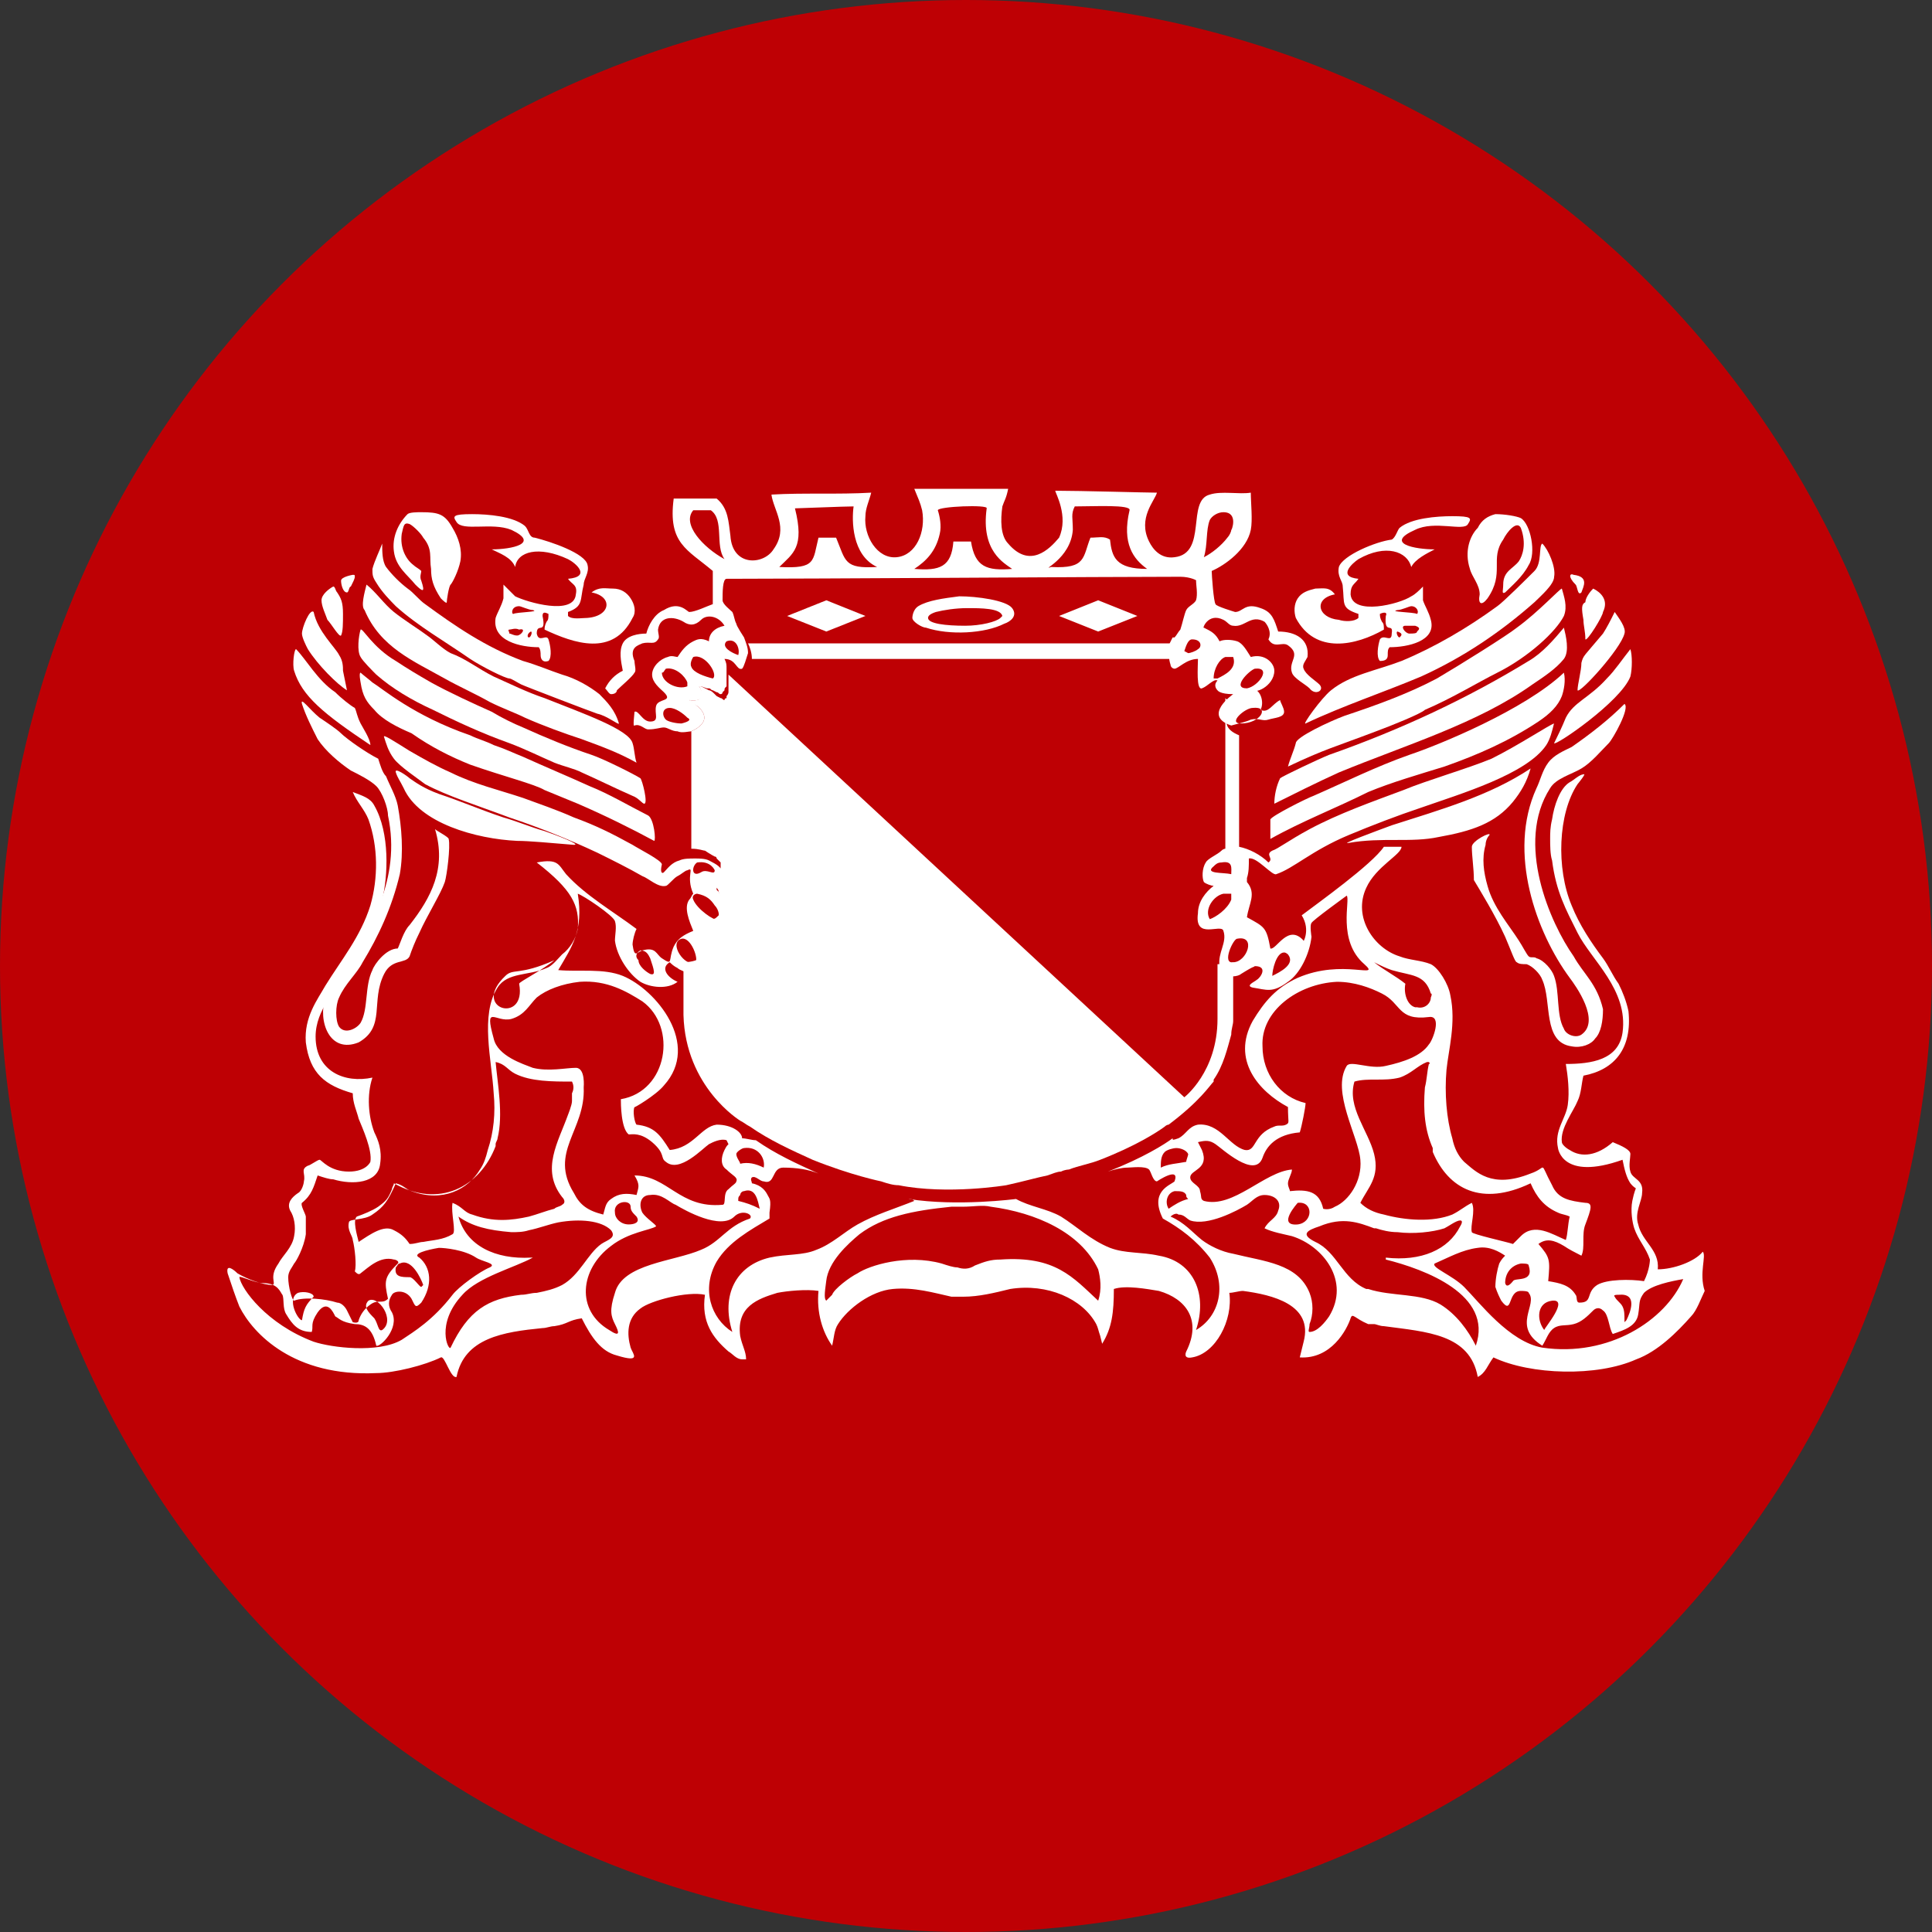 <?xml version="1.0" encoding="utf-8"?><svg width="17" height="17" viewBox="0 0 17 17" fill="none" xmlns="http://www.w3.org/2000/svg">
<rect x="0" y="0" width="17" height="17" fill="#333333" stroke="none"/>
<circle cx="8.5" cy="8.5" r="8.5" fill="#BE0004"/>
<path d="M6.616 5.798H10.335C10.335 5.781 10.335 5.729 10.369 5.661H6.582C6.599 5.695 6.616 5.747 6.616 5.798V5.798ZM10.92 6.177C10.8 6.177 10.782 6.143 10.782 6.143V7.485C10.782 7.485 10.834 7.468 10.903 7.468V6.47C10.645 6.366 10.92 6.177 10.92 6.177ZM6.238 6.074L6.169 6.039H6.152C6.238 6.194 6.065 6.16 6.065 6.16C6.1 6.194 6.134 6.212 6.134 6.212C6.134 6.212 6.306 6.332 6.083 6.435V7.468C6.152 7.468 6.186 7.485 6.203 7.485C6.203 7.485 6.255 7.52 6.289 7.537C6.306 7.537 6.306 7.554 6.306 7.554L6.341 7.589V7.709C6.341 7.709 6.341 7.726 6.324 7.726C6.324 7.726 6.306 7.744 6.255 7.726V7.744C6.272 7.761 6.306 7.795 6.306 7.812C6.306 7.812 6.324 7.83 6.324 7.847C6.324 7.847 6.324 7.864 6.341 7.881V8.019C6.341 8.036 6.341 8.036 6.324 8.054L6.306 8.071C6.289 8.088 6.272 8.088 6.255 8.088C6.255 8.088 6.22 8.088 6.169 8.071H6.152V8.157C6.152 8.191 6.169 8.226 6.169 8.26V8.346C6.169 8.346 6.169 8.398 6.152 8.432C6.117 8.467 6.014 8.467 6.014 8.467V8.931C6.031 9.568 6.513 9.861 6.513 9.861C6.547 9.878 6.565 9.896 6.599 9.913C6.771 10.033 6.961 10.119 7.15 10.205C7.494 10.343 7.753 10.395 7.753 10.395C7.804 10.412 7.856 10.429 7.907 10.429C8.338 10.515 8.854 10.429 8.854 10.429C9.009 10.395 9.13 10.36 9.216 10.343C9.267 10.326 9.302 10.309 9.336 10.309C9.371 10.291 9.405 10.291 9.405 10.291C9.491 10.257 9.595 10.24 9.681 10.205C9.99 10.085 10.18 9.964 10.249 9.913C10.266 9.896 10.283 9.896 10.283 9.896C10.559 9.689 10.645 9.551 10.679 9.517V9.5C10.765 9.379 10.8 9.224 10.834 9.104C10.834 9.052 10.851 9.018 10.851 8.983V8.914V8.897V8.467C10.851 8.467 10.817 8.484 10.713 8.484V8.966C10.713 9.431 10.421 9.655 10.421 9.655L6.41 5.936V6.091C6.41 6.091 6.41 6.108 6.393 6.125V6.143C6.393 6.143 6.375 6.143 6.375 6.16C6.358 6.16 6.358 6.143 6.341 6.143L6.306 6.125L6.289 6.108C6.272 6.091 6.255 6.074 6.238 6.074C6.238 6.074 6.255 6.074 6.238 6.074ZM3.914 5.971C4.034 6.039 4.189 6.108 4.31 6.177C4.413 6.229 4.551 6.28 4.619 6.315C4.774 6.384 4.964 6.453 5.119 6.504C5.308 6.573 5.446 6.625 5.601 6.711C5.583 6.659 5.583 6.59 5.566 6.539C5.532 6.418 5.136 6.28 4.792 6.143C4.637 6.091 4.499 6.022 4.344 5.953C4.206 5.884 4.103 5.798 3.965 5.747C3.896 5.712 3.81 5.626 3.759 5.592C3.69 5.54 3.552 5.454 3.466 5.385C3.38 5.316 3.311 5.213 3.225 5.144C3.208 5.213 3.173 5.334 3.208 5.368C3.345 5.695 3.638 5.816 3.914 5.971V5.971Z" fill="white"/>
<path d="M3.311 5.936C3.449 6.057 3.621 6.16 3.81 6.246C4.017 6.349 4.241 6.453 4.482 6.539C4.619 6.59 4.757 6.659 4.878 6.711C4.964 6.745 5.05 6.762 5.119 6.797C5.274 6.866 5.411 6.935 5.566 7.003C5.618 7.021 5.652 7.072 5.669 7.072C5.704 7.072 5.652 6.866 5.635 6.848C5.583 6.814 5.308 6.676 5.205 6.642C4.998 6.573 4.792 6.487 4.602 6.401C4.516 6.366 4.413 6.315 4.327 6.263C4.172 6.194 3.948 6.091 3.793 6.005C3.673 5.936 3.586 5.884 3.483 5.816C3.277 5.695 3.191 5.523 3.173 5.54C3.156 5.592 3.139 5.729 3.173 5.781C3.191 5.816 3.277 5.902 3.311 5.936V5.936ZM4.499 4.662C4.757 4.783 4.499 4.834 4.327 4.834C4.396 4.869 4.499 4.903 4.533 4.989C4.551 4.852 4.74 4.8 4.998 4.92C5.067 4.955 5.205 5.075 4.998 5.093C5.033 5.144 5.084 5.144 5.067 5.23C5.05 5.42 4.637 5.299 4.533 5.247L4.43 5.144V5.265C4.413 5.334 4.378 5.385 4.361 5.437C4.327 5.643 4.585 5.695 4.74 5.695C4.757 5.712 4.757 5.747 4.757 5.764C4.757 5.798 4.774 5.833 4.826 5.816C4.86 5.781 4.843 5.678 4.826 5.626C4.809 5.575 4.74 5.661 4.723 5.575C4.723 5.471 4.809 5.592 4.774 5.42C4.774 5.385 4.792 5.385 4.826 5.402C4.826 5.437 4.826 5.454 4.809 5.471C4.792 5.506 4.792 5.523 4.792 5.54C5.05 5.661 5.394 5.781 5.566 5.437C5.601 5.385 5.583 5.316 5.549 5.265C5.515 5.213 5.463 5.179 5.394 5.179C5.325 5.179 5.274 5.161 5.205 5.213C5.394 5.247 5.377 5.42 5.17 5.437C5.119 5.437 5.033 5.454 4.998 5.42V5.385C5.136 5.334 5.101 5.282 5.136 5.144C5.136 5.093 5.187 5.041 5.17 4.972C5.153 4.869 4.843 4.765 4.705 4.731C4.654 4.731 4.654 4.662 4.619 4.628C4.516 4.542 4.292 4.524 4.155 4.524C3.982 4.524 3.982 4.542 4.017 4.593C4.069 4.679 4.327 4.593 4.499 4.662V4.662ZM4.551 5.592C4.516 5.592 4.499 5.575 4.482 5.575C4.482 5.557 4.464 5.54 4.482 5.54C4.499 5.54 4.533 5.523 4.568 5.54C4.637 5.523 4.585 5.592 4.551 5.592ZM4.654 5.609C4.637 5.609 4.637 5.575 4.671 5.557C4.688 5.557 4.671 5.609 4.654 5.609ZM4.516 5.402C4.499 5.402 4.499 5.334 4.568 5.334C4.585 5.334 4.654 5.368 4.688 5.368C4.757 5.385 4.551 5.385 4.516 5.402ZM3.328 6.676C3.225 6.625 3.053 6.504 3.001 6.453C2.967 6.418 2.863 6.349 2.812 6.315C2.726 6.246 2.64 6.125 2.657 6.194C2.691 6.298 2.743 6.401 2.795 6.504C2.863 6.607 2.984 6.711 3.087 6.78C3.156 6.814 3.259 6.866 3.311 6.917C3.363 6.969 3.414 7.107 3.414 7.176C3.535 7.744 3.242 8.191 3.036 8.518C2.984 8.604 2.915 8.673 2.863 8.777C2.795 8.983 2.898 9.276 3.156 9.172C3.397 9.035 3.259 8.811 3.38 8.57C3.449 8.432 3.569 8.484 3.604 8.415C3.621 8.363 3.655 8.277 3.69 8.208C3.759 8.054 3.879 7.864 3.914 7.761C3.931 7.709 3.965 7.451 3.948 7.382C3.948 7.365 3.845 7.313 3.828 7.296C3.931 7.64 3.793 7.899 3.604 8.14C3.552 8.191 3.518 8.312 3.5 8.346C3.397 8.346 3.294 8.484 3.277 8.536C3.208 8.673 3.242 8.88 3.173 9C3.139 9.052 3.036 9.104 2.984 9.035C2.95 8.983 2.95 8.845 2.984 8.777C3.036 8.656 3.139 8.57 3.191 8.467C3.328 8.243 3.449 7.985 3.518 7.692C3.552 7.503 3.535 7.279 3.5 7.089C3.483 7.003 3.432 6.917 3.397 6.831C3.363 6.797 3.345 6.728 3.328 6.676V6.676ZM3.655 5.144C3.724 5.213 3.741 5.213 3.707 5.11C3.69 5.075 3.707 5.041 3.707 5.024C3.69 5.006 3.655 4.989 3.638 4.972C3.569 4.92 3.518 4.817 3.535 4.697C3.552 4.628 3.552 4.593 3.604 4.611C3.638 4.628 3.707 4.697 3.724 4.731C3.81 4.834 3.776 4.903 3.793 5.006C3.793 5.093 3.81 5.161 3.879 5.265C3.896 5.282 3.931 5.316 3.931 5.299C3.931 5.282 3.948 5.161 3.965 5.144C3.982 5.127 4.034 5.024 4.051 4.938C4.069 4.834 4.034 4.731 3.982 4.645C3.914 4.524 3.862 4.507 3.707 4.507C3.673 4.507 3.604 4.507 3.586 4.524C3.5 4.611 3.449 4.731 3.466 4.852C3.483 4.989 3.586 5.058 3.655 5.144V5.144Z" fill="white"/>
<path d="M3.483 5.334C3.673 5.506 3.914 5.643 4.137 5.798C4.241 5.867 4.447 5.97 4.482 5.97C4.499 5.97 4.551 6.005 4.585 6.022C4.619 6.039 5.205 6.263 5.256 6.28C5.342 6.298 5.446 6.384 5.446 6.366C5.411 6.246 5.342 6.177 5.274 6.108C5.187 6.039 5.067 5.97 4.946 5.936C4.843 5.902 4.723 5.85 4.602 5.816C4.275 5.695 4 5.506 3.741 5.316C3.69 5.282 3.638 5.213 3.587 5.179C3.518 5.127 3.449 5.058 3.397 4.989C3.363 4.938 3.363 4.852 3.363 4.783C3.345 4.834 3.294 4.938 3.277 5.006C3.277 5.058 3.277 5.075 3.311 5.127C3.363 5.213 3.432 5.282 3.483 5.334V5.334ZM4.551 7.399C4.654 7.399 4.843 7.417 5.05 7.434C5.119 7.434 4.895 7.348 4.792 7.313C4.671 7.279 4.551 7.227 4.43 7.193C4.223 7.124 4.069 7.055 3.862 6.986C3.724 6.935 3.655 6.883 3.604 6.848C3.587 6.831 3.466 6.745 3.483 6.797C3.5 6.848 3.518 6.866 3.552 6.935C3.69 7.244 4.189 7.382 4.551 7.399V7.399ZM3.259 6.556C3.259 6.504 3.191 6.401 3.173 6.366C3.139 6.298 3.139 6.263 3.122 6.229C3.087 6.211 3.001 6.143 2.95 6.091C2.795 5.988 2.691 5.798 2.605 5.712C2.588 5.712 2.571 5.85 2.588 5.902C2.657 6.125 2.846 6.28 3.259 6.556V6.556ZM13.915 5.833C13.915 5.902 13.881 6.022 13.881 6.074C13.898 6.108 14.26 5.712 14.294 5.575C14.311 5.523 14.243 5.437 14.208 5.385C14.174 5.454 14.139 5.523 14.105 5.575C13.933 5.781 13.933 5.764 13.915 5.833V5.833ZM13.933 5.454C13.933 5.506 13.95 5.557 13.95 5.626C13.967 5.643 14.105 5.42 14.105 5.385C14.156 5.282 14.088 5.213 14.019 5.179C13.984 5.213 13.95 5.265 13.95 5.299C13.915 5.316 13.915 5.351 13.933 5.454V5.454ZM13.761 5.919C13.416 6.246 12.659 6.556 12.401 6.642C12.108 6.745 11.832 6.883 11.557 7.003C11.505 7.021 11.195 7.176 11.178 7.21V7.382C11.454 7.227 11.764 7.107 12.039 6.969C12.246 6.883 12.487 6.814 12.71 6.745C13.003 6.642 13.278 6.521 13.537 6.349C13.64 6.28 13.709 6.211 13.743 6.125C13.761 6.074 13.778 5.988 13.761 5.919V5.919ZM13.313 7.055C13.382 6.969 13.434 6.883 13.468 6.762C13.106 7.003 12.676 7.124 12.246 7.262C12.108 7.313 11.781 7.434 11.867 7.417C12.159 7.365 12.418 7.417 12.659 7.365C12.951 7.313 13.158 7.244 13.313 7.055V7.055ZM13.915 5.213C13.933 5.161 13.984 5.075 13.847 5.058C13.812 5.041 13.795 5.075 13.864 5.144C13.881 5.161 13.881 5.247 13.915 5.213V5.213ZM3.053 5.213C3.07 5.213 3.07 5.161 3.087 5.161C3.104 5.127 3.122 5.093 3.122 5.075C3.122 5.058 3.122 5.058 3.104 5.058C3.104 5.058 3.001 5.075 3.001 5.11C3.001 5.144 3.018 5.213 3.053 5.213V5.213ZM4.137 6.728C4.43 6.831 4.705 6.9 4.792 6.952C4.878 6.986 4.998 7.038 5.084 7.072C5.325 7.176 5.566 7.296 5.756 7.399C5.773 7.399 5.756 7.21 5.704 7.176C5.532 7.089 5.36 6.986 5.187 6.917C4.998 6.831 4.792 6.745 4.602 6.659C4.516 6.625 4.447 6.59 4.344 6.556C4.275 6.521 4.206 6.504 4.137 6.47C3.638 6.298 3.363 6.057 3.277 6.005C3.259 5.988 3.191 5.936 3.173 5.919C3.156 5.919 3.173 6.005 3.173 6.005C3.191 6.125 3.225 6.177 3.294 6.246C3.363 6.332 3.5 6.401 3.621 6.452C3.793 6.573 3.965 6.659 4.137 6.728V6.728ZM3.001 5.592C3.018 5.557 3.018 5.488 3.018 5.402C3.018 5.299 3.001 5.265 2.967 5.213C2.95 5.196 2.95 5.161 2.932 5.161C2.898 5.179 2.829 5.23 2.829 5.282C2.829 5.334 2.863 5.402 2.881 5.454C2.915 5.488 2.984 5.609 3.001 5.592V5.592Z" fill="white"/>
<path d="M13.244 8.243C13.296 8.363 13.33 8.467 13.347 8.467C13.365 8.484 13.399 8.484 13.433 8.484C13.485 8.501 13.554 8.57 13.571 8.622C13.657 8.811 13.571 9.172 13.829 9.207C13.915 9.224 14.002 9.19 14.036 9.138C14.088 9.086 14.105 8.983 14.105 8.88C14.053 8.656 13.933 8.57 13.847 8.415C13.64 8.122 13.33 7.417 13.64 6.935C13.692 6.848 13.829 6.814 13.915 6.762C14.002 6.711 14.088 6.607 14.156 6.539C14.191 6.504 14.346 6.229 14.294 6.194C14.156 6.332 14.002 6.453 13.829 6.573C13.761 6.607 13.674 6.642 13.623 6.711C13.571 6.78 13.554 6.866 13.52 6.935C13.261 7.503 13.52 8.208 13.812 8.604C13.864 8.673 14.088 8.983 13.915 9.104C13.864 9.138 13.778 9.104 13.761 9.052C13.692 8.931 13.726 8.725 13.674 8.587C13.657 8.536 13.588 8.449 13.52 8.432C13.502 8.415 13.468 8.432 13.451 8.415C13.433 8.398 13.399 8.329 13.365 8.277C13.278 8.14 13.141 7.985 13.089 7.795C13.055 7.675 13.037 7.554 13.072 7.434C13.072 7.399 13.089 7.365 13.106 7.348C13.123 7.313 12.951 7.399 12.951 7.451C12.951 7.537 12.969 7.64 12.969 7.744C13.02 7.83 13.158 8.054 13.244 8.243V8.243ZM2.709 5.712C2.795 5.85 2.967 6.022 3.053 6.074L3.018 5.902C3.018 5.867 3.018 5.816 2.984 5.764C2.95 5.695 2.795 5.557 2.76 5.385C2.726 5.351 2.657 5.523 2.657 5.575C2.657 5.609 2.691 5.678 2.709 5.712ZM12.934 5.006C12.951 5.075 13.02 5.144 13.02 5.23C13.003 5.316 13.037 5.334 13.089 5.265C13.244 5.041 13.106 4.92 13.227 4.748C13.261 4.679 13.347 4.576 13.382 4.645C13.433 4.783 13.399 4.886 13.365 4.938C13.313 5.006 13.227 5.024 13.227 5.144C13.227 5.196 13.21 5.23 13.244 5.213C13.296 5.161 13.399 5.075 13.451 4.972C13.52 4.869 13.468 4.611 13.382 4.559C13.347 4.542 13.244 4.524 13.158 4.524C13.089 4.542 13.037 4.576 13.003 4.645C12.934 4.714 12.883 4.852 12.934 5.006Z" fill="white"/>
<path d="M13.175 5.334C12.917 5.523 12.624 5.695 12.332 5.816C12.108 5.902 11.884 5.936 11.712 6.074C11.626 6.143 11.454 6.384 11.488 6.366C11.815 6.211 12.177 6.091 12.504 5.953C12.883 5.781 13.21 5.557 13.502 5.299C13.554 5.247 13.675 5.144 13.675 5.075C13.692 4.989 13.623 4.834 13.571 4.783C13.537 4.8 13.571 4.955 13.502 5.024C13.451 5.075 13.227 5.299 13.175 5.334V5.334ZM7.271 5.557L7.615 5.42L7.271 5.282L6.926 5.42L7.271 5.557ZM13.778 6.315C13.743 6.401 13.709 6.47 13.675 6.539C13.675 6.573 14.26 6.177 14.346 5.953C14.363 5.884 14.363 5.764 14.346 5.712C14.277 5.798 14.208 5.902 14.139 5.97C13.984 6.143 13.847 6.177 13.778 6.315V6.315ZM13.451 5.816C12.917 6.143 12.332 6.418 11.695 6.642C11.609 6.676 11.282 6.831 11.264 6.848C11.23 6.917 11.213 7.003 11.213 7.072C11.351 7.003 11.591 6.883 11.781 6.797C12.366 6.556 13.003 6.366 13.485 6.022C13.588 5.953 13.692 5.884 13.761 5.798C13.812 5.729 13.778 5.592 13.761 5.523C13.675 5.626 13.571 5.747 13.451 5.816Z" fill="white"/>
<path d="M13.347 5.523C13.261 5.592 12.848 5.85 12.642 5.971C12.383 6.108 12.091 6.212 11.832 6.298C11.695 6.349 11.402 6.487 11.402 6.539C11.385 6.607 11.351 6.676 11.333 6.745C11.66 6.59 11.746 6.573 12.108 6.435C12.246 6.384 12.504 6.28 12.538 6.246C12.779 6.143 13.003 6.005 13.175 5.919C13.451 5.781 13.692 5.557 13.761 5.42C13.795 5.334 13.761 5.247 13.743 5.179C13.726 5.179 13.537 5.385 13.347 5.523V5.523ZM8.441 5.247C8.303 5.265 8.166 5.282 8.08 5.334C8.028 5.368 8.028 5.437 8.028 5.437C8.028 5.471 8.114 5.523 8.148 5.523C8.355 5.592 8.665 5.575 8.837 5.488C8.889 5.471 8.958 5.42 8.906 5.351C8.854 5.282 8.596 5.247 8.441 5.247ZM8.803 5.437C8.768 5.471 8.631 5.506 8.493 5.506C8.321 5.506 8.166 5.488 8.166 5.437C8.166 5.42 8.183 5.402 8.235 5.385C8.303 5.368 8.407 5.351 8.51 5.351C8.631 5.351 8.803 5.351 8.82 5.42L8.803 5.437ZM12.177 5.54C12.177 5.506 12.177 5.488 12.16 5.471C12.142 5.437 12.142 5.42 12.142 5.402C12.177 5.385 12.211 5.385 12.194 5.42C12.177 5.592 12.263 5.471 12.246 5.575C12.246 5.661 12.177 5.575 12.142 5.626C12.125 5.678 12.108 5.781 12.142 5.816C12.194 5.816 12.211 5.798 12.211 5.764C12.211 5.729 12.211 5.712 12.228 5.695C12.383 5.695 12.642 5.643 12.59 5.454C12.573 5.385 12.538 5.334 12.521 5.282V5.161C12.487 5.196 12.452 5.23 12.418 5.247C12.315 5.316 11.901 5.42 11.884 5.23C11.884 5.144 11.919 5.144 11.953 5.093C11.764 5.075 11.901 4.955 11.953 4.92C12.194 4.783 12.383 4.852 12.418 4.989C12.452 4.92 12.556 4.869 12.624 4.834C12.452 4.834 12.177 4.783 12.452 4.662C12.624 4.576 12.883 4.679 12.917 4.611C12.951 4.559 12.951 4.542 12.779 4.542C12.642 4.542 12.418 4.559 12.315 4.645C12.297 4.662 12.28 4.731 12.246 4.748C12.108 4.765 11.815 4.886 11.781 4.989C11.764 5.075 11.815 5.11 11.815 5.161C11.832 5.316 11.798 5.351 11.953 5.402V5.437C11.919 5.471 11.832 5.471 11.781 5.454C11.591 5.437 11.557 5.265 11.746 5.23C11.695 5.161 11.643 5.179 11.574 5.179C11.505 5.196 11.454 5.213 11.419 5.265C11.385 5.316 11.385 5.385 11.402 5.437C11.574 5.764 11.936 5.678 12.177 5.54V5.54ZM12.315 5.609C12.297 5.609 12.28 5.557 12.297 5.557C12.349 5.575 12.332 5.592 12.315 5.609ZM12.469 5.557C12.469 5.575 12.435 5.575 12.401 5.575C12.366 5.575 12.315 5.506 12.366 5.506H12.452C12.504 5.523 12.487 5.54 12.469 5.557V5.557ZM12.297 5.368C12.332 5.368 12.401 5.334 12.418 5.334C12.469 5.334 12.487 5.385 12.469 5.402C12.435 5.385 12.211 5.385 12.297 5.368ZM9.663 5.557L10.008 5.42L9.663 5.282L9.319 5.42L9.663 5.557Z" fill="white"/>
<path d="M5.48 5.661C5.446 5.729 5.463 5.816 5.48 5.902C5.411 5.936 5.36 5.988 5.325 6.057C5.342 6.074 5.36 6.108 5.377 6.108C5.411 6.108 5.428 6.091 5.428 6.074C5.463 6.039 5.566 5.953 5.583 5.919C5.601 5.902 5.583 5.85 5.583 5.816C5.532 5.695 5.618 5.678 5.652 5.661C5.721 5.643 5.756 5.678 5.79 5.626C5.807 5.609 5.79 5.575 5.79 5.54C5.807 5.42 5.928 5.42 6.014 5.471C6.065 5.506 6.117 5.506 6.169 5.454C6.22 5.402 6.324 5.42 6.375 5.506C6.289 5.523 6.238 5.575 6.238 5.643C6.169 5.609 6.134 5.626 6.1 5.643C6.031 5.678 5.997 5.729 5.962 5.781C5.945 5.781 5.91 5.764 5.876 5.781C5.807 5.798 5.738 5.867 5.738 5.936C5.738 6.005 5.807 6.057 5.842 6.091C5.928 6.177 5.79 6.143 5.773 6.212C5.756 6.28 5.807 6.349 5.721 6.349C5.652 6.349 5.618 6.246 5.583 6.263C5.583 6.28 5.566 6.401 5.583 6.384C5.635 6.366 5.669 6.418 5.704 6.418C5.773 6.418 5.807 6.401 5.842 6.401C5.876 6.401 5.91 6.435 5.962 6.435C5.997 6.453 6.065 6.435 6.083 6.435C6.306 6.332 6.134 6.212 6.134 6.212C6.134 6.212 6.1 6.177 6.065 6.16C6.065 6.16 6.255 6.194 6.152 6.039H6.169L6.22 6.057H6.238C6.255 6.057 6.255 6.074 6.272 6.074L6.306 6.091C6.324 6.091 6.324 6.108 6.341 6.108C6.341 6.108 6.358 6.108 6.358 6.091L6.375 6.074C6.375 6.057 6.375 6.057 6.393 6.039V5.884C6.393 5.85 6.393 5.833 6.375 5.798C6.479 5.798 6.479 5.902 6.53 5.884C6.547 5.867 6.565 5.798 6.582 5.747C6.582 5.695 6.565 5.661 6.547 5.609C6.547 5.609 6.479 5.506 6.479 5.488C6.461 5.454 6.461 5.42 6.444 5.385C6.427 5.368 6.358 5.316 6.358 5.282C6.358 5.213 6.358 5.093 6.393 5.093C7.133 5.093 9.749 5.075 10.386 5.075C10.473 5.075 10.541 5.11 10.524 5.11C10.524 5.144 10.541 5.23 10.524 5.282C10.507 5.316 10.455 5.334 10.438 5.368C10.421 5.402 10.404 5.488 10.386 5.54C10.369 5.557 10.352 5.592 10.335 5.609H10.076H10.318C10.283 5.678 10.266 5.712 10.283 5.747C10.283 5.747 10.283 5.798 10.3 5.85C10.3 5.867 10.318 5.884 10.335 5.884C10.369 5.884 10.438 5.798 10.541 5.798C10.541 5.867 10.524 6.074 10.576 6.057C10.627 6.039 10.679 5.97 10.713 5.988C10.679 6.022 10.696 6.057 10.713 6.074C10.713 6.074 10.731 6.108 10.851 6.108C10.851 6.108 10.576 6.298 10.834 6.384C10.903 6.366 10.972 6.349 11.006 6.332C11.075 6.315 11.109 6.349 11.161 6.332C11.213 6.315 11.299 6.315 11.299 6.263C11.299 6.229 11.264 6.177 11.264 6.16C11.195 6.194 11.161 6.28 11.092 6.246C11.127 6.177 11.092 6.057 11.006 6.057C11.023 6.125 11.213 6.039 11.213 5.902C11.213 5.833 11.127 5.747 11.006 5.781C10.972 5.729 10.937 5.661 10.886 5.643C10.834 5.626 10.765 5.626 10.731 5.643C10.696 5.575 10.662 5.557 10.593 5.523C10.576 5.54 10.627 5.385 10.765 5.454C10.8 5.471 10.817 5.506 10.851 5.506C10.954 5.523 11.006 5.402 11.127 5.471C11.144 5.488 11.195 5.557 11.161 5.626C11.213 5.712 11.282 5.643 11.333 5.678C11.454 5.764 11.333 5.816 11.368 5.919C11.385 5.97 11.488 6.022 11.523 6.057C11.574 6.125 11.66 6.074 11.609 6.022C11.574 5.988 11.488 5.936 11.471 5.884C11.454 5.85 11.488 5.816 11.505 5.781C11.523 5.626 11.402 5.557 11.247 5.557C11.213 5.454 11.195 5.385 11.092 5.351C10.954 5.299 10.937 5.385 10.868 5.385C10.868 5.385 10.696 5.334 10.696 5.316C10.679 5.299 10.662 5.058 10.662 5.024C10.782 4.972 10.972 4.834 11.006 4.662C11.023 4.576 11.006 4.421 11.006 4.335C10.903 4.352 10.748 4.318 10.645 4.352C10.438 4.404 10.627 4.869 10.335 4.903C10.214 4.92 10.145 4.834 10.111 4.765C10.008 4.559 10.163 4.404 10.18 4.335C10.094 4.335 9.508 4.318 9.285 4.318C9.285 4.335 9.405 4.542 9.319 4.731C9.233 4.834 9.061 5.006 8.871 4.783C8.803 4.714 8.803 4.576 8.82 4.456C8.837 4.404 8.854 4.387 8.871 4.301H8.045C8.08 4.387 8.097 4.421 8.114 4.49C8.148 4.679 8.062 4.886 7.89 4.903C7.718 4.92 7.598 4.714 7.615 4.542C7.615 4.473 7.649 4.404 7.666 4.335C7.374 4.352 7.064 4.335 6.788 4.352C6.806 4.49 6.943 4.645 6.806 4.834C6.72 4.972 6.444 4.989 6.427 4.714C6.41 4.593 6.41 4.473 6.306 4.387H5.928C5.876 4.783 6.048 4.834 6.272 5.024V5.316C6.22 5.334 6.117 5.385 6.065 5.385C6.048 5.385 5.979 5.282 5.842 5.368C5.756 5.402 5.704 5.506 5.687 5.575C5.618 5.575 5.515 5.592 5.48 5.661V5.661ZM5.824 5.919C5.842 5.919 5.842 5.902 5.859 5.884C5.945 5.867 6.031 5.953 6.048 6.005V6.039C5.962 6.074 5.824 6.005 5.824 5.919V5.919ZM5.997 6.366C5.945 6.366 5.876 6.349 5.859 6.332C5.824 6.298 5.824 6.229 5.893 6.229C5.945 6.229 6.014 6.28 6.048 6.315C6.083 6.332 6.065 6.349 5.997 6.366V6.366ZM6.272 5.97C6.203 5.953 6.1 5.919 6.083 5.867C6.065 5.833 6.1 5.781 6.1 5.781C6.203 5.747 6.324 5.936 6.272 5.97ZM6.393 5.643C6.479 5.609 6.513 5.712 6.496 5.764C6.444 5.747 6.341 5.695 6.393 5.643V5.643ZM10.92 6.366C10.8 6.366 10.954 6.229 11.023 6.229C11.178 6.212 11.092 6.366 10.92 6.366ZM11.041 5.884C11.195 5.867 11.075 6.039 10.972 6.057C10.834 6.057 10.989 5.902 11.041 5.884ZM10.782 5.781H10.851C10.886 5.884 10.782 5.936 10.713 5.97H10.679C10.679 5.884 10.731 5.798 10.782 5.781ZM10.541 5.712C10.524 5.729 10.473 5.747 10.455 5.747L10.421 5.729C10.438 5.678 10.455 5.626 10.49 5.626C10.576 5.626 10.576 5.695 10.541 5.712V5.712ZM10.645 4.576C10.662 4.542 10.713 4.507 10.765 4.507C10.903 4.507 10.834 4.679 10.834 4.662C10.834 4.679 10.817 4.714 10.8 4.731C10.748 4.8 10.662 4.869 10.593 4.903C10.627 4.8 10.61 4.662 10.645 4.576ZM9.44 4.662C9.44 4.559 9.422 4.524 9.457 4.456C9.629 4.456 9.956 4.438 9.939 4.49C9.87 4.783 9.973 4.92 10.094 5.006C9.818 5.006 9.784 4.903 9.767 4.748C9.715 4.714 9.663 4.731 9.595 4.731C9.526 4.903 9.56 5.006 9.25 4.989C9.147 5.024 9.422 4.92 9.44 4.662ZM8.269 4.697C8.286 4.628 8.269 4.542 8.252 4.49C8.252 4.456 8.699 4.438 8.682 4.473C8.63 4.852 8.837 4.955 8.906 5.006C8.682 5.024 8.579 4.989 8.544 4.765H8.389C8.372 4.989 8.269 5.024 8.045 5.006C8.148 4.938 8.235 4.852 8.269 4.697V4.697ZM6.995 4.473C7.029 4.473 7.425 4.456 7.511 4.456C7.494 4.576 7.494 4.886 7.718 4.989C7.425 5.006 7.443 4.938 7.357 4.731H7.202C7.15 4.938 7.184 5.006 6.857 4.989C6.978 4.869 7.081 4.817 6.995 4.473V4.473ZM6.1 4.49H6.255C6.375 4.576 6.289 4.8 6.375 4.92C6.186 4.817 5.997 4.611 6.1 4.49Z" fill="white"/>
<path d="M14.983 11.014C14.914 11.101 14.725 11.169 14.587 11.169C14.604 10.997 14.449 10.928 14.415 10.774C14.38 10.67 14.449 10.567 14.449 10.498C14.466 10.377 14.363 10.377 14.346 10.309C14.329 10.257 14.346 10.188 14.346 10.154C14.346 10.119 14.277 10.085 14.191 10.05C14.053 10.171 13.915 10.188 13.812 10.119C13.778 10.102 13.743 10.068 13.743 10.05C13.726 9.93 13.847 9.775 13.881 9.689C13.915 9.62 13.915 9.534 13.933 9.465C14.208 9.413 14.363 9.224 14.329 8.897C14.311 8.811 14.277 8.725 14.242 8.656C14.191 8.587 14.156 8.501 14.105 8.432C14.002 8.295 13.898 8.14 13.829 7.967C13.692 7.64 13.709 7.158 13.881 6.9C13.881 6.9 13.967 6.797 13.933 6.814C13.898 6.814 13.847 6.866 13.812 6.883C13.726 6.935 13.674 7.089 13.657 7.21C13.64 7.279 13.64 7.33 13.64 7.382C13.64 7.434 13.64 7.52 13.657 7.571C13.692 7.847 13.778 8.002 13.881 8.208C14.002 8.449 14.329 8.708 14.277 9.086C14.242 9.327 14.002 9.362 13.778 9.362C13.795 9.465 13.812 9.603 13.795 9.723C13.778 9.844 13.674 9.947 13.709 10.102C13.709 10.102 13.743 10.395 14.277 10.205C14.294 10.291 14.311 10.36 14.346 10.412C14.415 10.498 14.398 10.395 14.363 10.567C14.346 10.653 14.363 10.756 14.38 10.808C14.415 10.911 14.484 10.98 14.518 11.083C14.518 11.083 14.518 11.169 14.466 11.273C14.346 11.255 14.139 11.255 14.053 11.307C13.95 11.376 14.019 11.462 13.898 11.462C13.864 11.462 13.881 11.41 13.864 11.393C13.812 11.307 13.726 11.29 13.623 11.273C13.64 11.083 13.64 11.066 13.537 10.946C13.606 10.894 13.674 10.911 13.761 10.963C13.812 10.997 13.847 11.014 13.915 11.049C13.95 10.98 13.915 10.86 13.95 10.774C14.002 10.636 14.019 10.584 13.95 10.584C13.812 10.567 13.709 10.55 13.657 10.429C13.537 10.205 13.623 10.274 13.468 10.326C13.124 10.464 12.986 10.309 12.883 10.223C12.831 10.171 12.796 10.102 12.779 10.016C12.728 9.844 12.71 9.62 12.728 9.413C12.745 9.241 12.814 9 12.762 8.759C12.745 8.656 12.659 8.518 12.59 8.484C12.504 8.449 12.4 8.449 12.315 8.415C12.091 8.346 11.901 8.071 12.022 7.812C12.108 7.623 12.332 7.52 12.332 7.451H12.177C12.073 7.606 11.591 7.95 11.454 8.054C11.54 8.191 11.454 8.312 11.471 8.277C11.333 8.122 11.23 8.363 11.178 8.346C11.144 8.157 11.127 8.157 10.972 8.071C10.989 7.95 11.058 7.864 10.972 7.761V7.726C10.989 7.675 10.989 7.623 10.989 7.554C11.058 7.537 11.195 7.709 11.23 7.692C11.385 7.64 11.54 7.485 11.867 7.348C12.073 7.262 12.297 7.176 12.504 7.107C12.848 6.986 13.433 6.814 13.606 6.556C13.64 6.504 13.657 6.435 13.674 6.366C13.623 6.384 13.365 6.556 13.124 6.676C12.917 6.762 12.556 6.866 12.349 6.952C12.073 7.055 11.781 7.158 11.523 7.296C11.333 7.399 11.247 7.468 11.195 7.485C11.127 7.52 11.213 7.554 11.161 7.589C11.092 7.52 10.989 7.468 10.903 7.451C10.834 7.451 10.782 7.468 10.782 7.468V7.451V7.468C10.782 7.468 10.765 7.468 10.748 7.485C10.713 7.52 10.627 7.554 10.61 7.589C10.576 7.64 10.576 7.726 10.593 7.761C10.61 7.778 10.662 7.795 10.679 7.795C10.61 7.847 10.541 7.933 10.541 8.036C10.507 8.277 10.748 8.122 10.765 8.191C10.8 8.295 10.713 8.381 10.731 8.501C10.731 8.518 10.748 8.553 10.765 8.57L10.782 8.587C10.886 8.604 10.92 8.57 10.92 8.57C11.058 8.484 11.023 8.518 11.041 8.501C11.161 8.501 11.092 8.604 11.058 8.622C11.041 8.639 10.954 8.673 11.023 8.69C11.144 8.708 11.195 8.742 11.333 8.639C11.437 8.57 11.523 8.398 11.54 8.243C11.54 8.243 11.523 8.14 11.54 8.122C11.54 8.105 11.85 7.881 11.85 7.881C11.884 7.916 11.764 8.277 12.005 8.484C12.159 8.622 11.815 8.432 11.419 8.604C11.23 8.69 11.127 8.811 11.023 8.983C10.834 9.327 11.075 9.603 11.333 9.741C11.333 9.878 11.35 9.878 11.316 9.896C11.282 9.913 11.247 9.896 11.213 9.913C11.023 9.982 11.058 10.136 10.954 10.119C10.817 10.085 10.731 9.878 10.541 9.896C10.455 9.913 10.438 9.982 10.369 10.016C10.318 10.033 10.318 10.033 10.318 10.016C10.249 10.068 10.059 10.188 9.749 10.309C9.801 10.291 9.87 10.274 9.922 10.274C9.956 10.274 10.076 10.257 10.111 10.291C10.128 10.309 10.145 10.395 10.18 10.395C10.18 10.395 10.386 10.257 10.335 10.395C10.3 10.429 10.111 10.481 10.232 10.722C10.386 10.808 10.524 10.911 10.645 11.066C10.8 11.307 10.731 11.583 10.524 11.703C10.627 11.393 10.507 11.101 10.197 11.049C10.042 11.014 9.904 11.032 9.767 10.98C9.595 10.911 9.474 10.791 9.336 10.705C9.216 10.636 9.061 10.618 8.94 10.55C8.94 10.55 8.424 10.618 7.994 10.55C8.011 10.55 8.028 10.55 8.045 10.567C7.873 10.636 7.701 10.687 7.546 10.774C7.425 10.842 7.322 10.946 7.184 10.997C7.064 11.049 6.926 11.032 6.771 11.066C6.479 11.135 6.341 11.393 6.444 11.72C6.255 11.6 6.169 11.342 6.306 11.101C6.41 10.928 6.599 10.825 6.771 10.722V10.67C6.788 10.55 6.771 10.55 6.754 10.515C6.737 10.481 6.702 10.429 6.616 10.412C6.616 10.395 6.599 10.377 6.616 10.36C6.651 10.343 6.685 10.395 6.72 10.395C6.823 10.429 6.788 10.274 6.892 10.274C7.012 10.274 7.116 10.291 7.202 10.326C7.012 10.24 6.823 10.154 6.651 10.033C6.616 10.033 6.565 10.016 6.53 10.016C6.53 9.964 6.444 9.896 6.306 9.896C6.169 9.913 6.1 10.102 5.893 10.119C5.807 9.982 5.756 9.913 5.601 9.896C5.583 9.878 5.566 9.775 5.583 9.741C5.566 9.758 5.773 9.637 5.842 9.551C6.169 9.19 5.773 8.708 5.48 8.587C5.308 8.518 5.101 8.553 4.912 8.536C5.033 8.329 5.136 8.191 5.084 7.864C5.136 7.881 5.394 8.054 5.411 8.105C5.428 8.157 5.411 8.226 5.411 8.277C5.428 8.415 5.532 8.57 5.635 8.639C5.721 8.69 5.876 8.708 5.962 8.639C5.876 8.604 5.807 8.518 5.893 8.467C5.911 8.484 5.928 8.501 5.962 8.518C5.979 8.536 6.031 8.553 6.083 8.57C6.083 8.57 6.186 8.57 6.22 8.536C6.238 8.501 6.238 8.449 6.238 8.449V8.415V8.398V8.381V8.363C6.238 8.329 6.22 8.295 6.22 8.26V8.208V8.191V8.174H6.238C6.289 8.191 6.324 8.191 6.324 8.191C6.341 8.191 6.358 8.191 6.375 8.174C6.393 8.174 6.393 8.157 6.393 8.157C6.393 8.14 6.41 8.14 6.41 8.122V8.105V8.088V8.071V8.019V8.002V7.985C6.41 7.967 6.41 7.967 6.393 7.95C6.393 7.933 6.375 7.933 6.375 7.916C6.375 7.899 6.324 7.864 6.324 7.847L6.306 7.83V7.812H6.375L6.393 7.795V7.778V7.726V7.709V7.692C6.393 7.692 6.393 7.675 6.375 7.675C6.358 7.658 6.358 7.64 6.341 7.64L6.324 7.623C6.306 7.606 6.272 7.589 6.238 7.571C6.203 7.554 6.152 7.554 6.117 7.554C6.065 7.554 6.014 7.554 5.979 7.571C5.911 7.589 5.876 7.64 5.842 7.675C5.824 7.692 5.807 7.675 5.824 7.606C5.824 7.571 5.618 7.468 5.566 7.434C5.377 7.33 5.239 7.262 5.05 7.193C4.895 7.124 4.74 7.072 4.602 7.021C4.396 6.952 4.172 6.9 3.965 6.797C3.845 6.745 3.724 6.676 3.604 6.607C3.466 6.521 3.363 6.453 3.38 6.487C3.397 6.539 3.414 6.607 3.466 6.676C3.518 6.745 3.673 6.848 3.741 6.9C3.931 7.003 4.206 7.089 4.482 7.193C4.74 7.279 4.998 7.382 5.256 7.503C5.394 7.571 5.532 7.64 5.652 7.709C5.704 7.726 5.79 7.812 5.859 7.795C5.876 7.795 5.928 7.726 5.962 7.709C5.997 7.692 6.031 7.658 6.048 7.658C6.117 7.623 6.031 7.709 6.1 7.864C6.083 7.881 6.083 7.899 6.065 7.916C6.014 7.985 6.065 8.105 6.1 8.191C6.014 8.226 5.962 8.26 5.928 8.329C5.876 8.449 5.928 8.501 5.824 8.432C5.773 8.398 5.773 8.329 5.652 8.363C5.601 8.381 5.583 8.432 5.566 8.312C5.566 8.277 5.583 8.208 5.601 8.174C5.394 8.019 5.153 7.881 4.981 7.692C4.912 7.606 4.912 7.554 4.723 7.589C5.033 7.83 5.101 7.967 5.084 8.174C5.067 8.26 5.015 8.346 4.946 8.398C4.912 8.432 4.86 8.501 4.809 8.518C4.654 8.587 4.464 8.553 4.378 8.69C4.223 8.931 4.327 9.327 4.344 9.62C4.361 9.792 4.344 9.964 4.292 10.119C4.275 10.188 4.258 10.24 4.223 10.291C4.12 10.464 3.896 10.584 3.621 10.481C3.569 10.464 3.552 10.429 3.483 10.412C3.414 10.567 3.38 10.618 3.277 10.687C3.208 10.739 3.07 10.722 3.07 10.756C3.053 10.825 3.104 10.877 3.104 10.911C3.122 10.98 3.139 11.135 3.122 11.187C3.139 11.204 3.156 11.221 3.173 11.204C3.242 11.152 3.345 11.049 3.466 11.083C3.483 11.083 3.518 11.101 3.5 11.118C3.38 11.238 3.38 11.273 3.414 11.428C3.363 11.479 3.328 11.428 3.259 11.479C3.208 11.514 3.173 11.565 3.156 11.617C3.156 11.651 3.104 11.634 3.104 11.634L3.053 11.531C3.036 11.496 3.001 11.462 2.967 11.462C2.863 11.428 2.674 11.41 2.588 11.445C2.571 11.445 2.536 11.324 2.536 11.238C2.536 11.187 2.571 11.152 2.588 11.118C2.605 11.101 2.674 10.98 2.691 10.86V10.705C2.691 10.687 2.64 10.601 2.657 10.584C2.743 10.515 2.76 10.446 2.795 10.343C2.846 10.36 2.898 10.377 2.932 10.377C3.104 10.429 3.328 10.412 3.345 10.24C3.363 10.119 3.328 10.033 3.294 9.964C3.242 9.827 3.225 9.637 3.277 9.482C3.036 9.534 2.777 9.431 2.777 9.121C2.777 8.88 2.967 8.708 3.053 8.553C3.156 8.381 3.294 8.14 3.363 7.916C3.414 7.709 3.432 7.33 3.294 7.089C3.259 7.021 3.191 7.003 3.104 6.969C3.139 7.055 3.208 7.124 3.242 7.21C3.328 7.451 3.328 7.726 3.259 7.967C3.173 8.243 3.001 8.449 2.863 8.673C2.795 8.794 2.674 8.949 2.691 9.172C2.726 9.448 2.863 9.551 3.104 9.62C3.104 9.706 3.139 9.775 3.156 9.844C3.191 9.93 3.277 10.119 3.259 10.223C3.259 10.223 3.225 10.309 3.07 10.309C2.898 10.309 2.829 10.205 2.812 10.205C2.795 10.205 2.726 10.257 2.709 10.257C2.64 10.291 2.691 10.326 2.674 10.395C2.674 10.412 2.657 10.481 2.622 10.498C2.571 10.533 2.519 10.584 2.554 10.653C2.588 10.705 2.605 10.791 2.588 10.877C2.571 10.98 2.485 11.049 2.45 11.118C2.364 11.238 2.433 11.29 2.399 11.307C2.313 11.307 2.175 11.255 2.089 11.204C2.054 11.169 1.986 11.118 2.003 11.204C2.037 11.307 2.072 11.41 2.106 11.496C2.227 11.738 2.588 12.116 3.311 12.082C3.466 12.082 3.741 12.013 3.879 11.944C3.914 11.927 3.965 12.133 4.017 12.116C4.086 11.772 4.43 11.72 4.774 11.686C4.809 11.686 4.843 11.669 4.878 11.669C4.998 11.651 4.998 11.617 5.119 11.6C5.205 11.772 5.291 11.892 5.428 11.927C5.652 11.996 5.566 11.91 5.549 11.858C5.515 11.738 5.515 11.6 5.635 11.514C5.721 11.445 6.048 11.359 6.203 11.393C6.169 11.634 6.272 11.772 6.41 11.892C6.444 11.91 6.479 11.961 6.53 11.961H6.565C6.565 11.892 6.53 11.841 6.513 11.755C6.479 11.496 6.668 11.428 6.84 11.376C6.926 11.359 7.098 11.342 7.202 11.359C7.184 11.548 7.236 11.72 7.322 11.841C7.339 11.772 7.339 11.703 7.374 11.651C7.46 11.514 7.666 11.359 7.856 11.342C8.045 11.324 8.217 11.376 8.372 11.41H8.476C8.613 11.41 8.751 11.376 8.889 11.342C9.216 11.29 9.526 11.428 9.646 11.651C9.663 11.686 9.663 11.703 9.681 11.755L9.698 11.824C9.784 11.686 9.801 11.548 9.801 11.342C9.904 11.307 10.094 11.342 10.197 11.359C10.438 11.428 10.576 11.617 10.438 11.892C10.438 11.892 10.404 11.961 10.49 11.944C10.696 11.91 10.851 11.617 10.817 11.376C10.851 11.376 10.903 11.359 10.937 11.359C11.195 11.393 11.557 11.479 11.471 11.806L11.437 11.944C11.712 11.961 11.85 11.703 11.884 11.6C11.901 11.548 11.918 11.6 12.039 11.651H12.091C12.108 11.651 12.142 11.669 12.177 11.669C12.556 11.72 12.934 11.738 13.003 12.116C13.072 12.082 13.089 12.013 13.141 11.944C13.468 12.099 14.053 12.116 14.398 11.961C14.587 11.892 14.759 11.72 14.88 11.583C14.931 11.531 14.966 11.428 15 11.359C14.948 11.204 15.017 11.049 14.983 11.014V11.014ZM10.679 7.623C10.696 7.606 10.713 7.589 10.748 7.589C10.851 7.571 10.834 7.64 10.834 7.692C10.765 7.675 10.593 7.692 10.679 7.623V7.623ZM10.645 8.088C10.593 8.002 10.679 7.881 10.765 7.864H10.834V7.916C10.8 8.002 10.696 8.071 10.645 8.088V8.088ZM10.851 8.467C10.748 8.484 10.851 8.26 10.886 8.26C11.058 8.226 10.972 8.467 10.851 8.467ZM11.195 8.587C11.195 8.536 11.23 8.381 11.299 8.381C11.316 8.381 11.333 8.398 11.333 8.398C11.402 8.484 11.264 8.553 11.195 8.587V8.587ZM6.289 7.967C6.324 8.002 6.341 8.071 6.306 8.088C6.289 8.105 6.134 8.002 6.1 7.916C6.083 7.881 6.117 7.864 6.134 7.864C6.22 7.881 6.255 7.916 6.289 7.967ZM6.134 7.589C6.255 7.571 6.289 7.658 6.289 7.658C6.289 7.709 6.22 7.64 6.169 7.675C6.083 7.726 6.083 7.623 6.134 7.589V7.589ZM5.997 8.26C6.083 8.243 6.152 8.449 6.117 8.467C6.031 8.518 5.876 8.295 5.997 8.26ZM5.635 8.363C5.687 8.363 5.704 8.398 5.721 8.432C5.756 8.536 5.773 8.587 5.721 8.57C5.687 8.553 5.618 8.501 5.618 8.449C5.583 8.415 5.601 8.381 5.635 8.363ZM6.685 10.636C6.616 10.601 6.565 10.584 6.496 10.567C6.496 10.533 6.496 10.533 6.513 10.515C6.513 10.498 6.53 10.481 6.547 10.481C6.651 10.446 6.668 10.567 6.685 10.636ZM6.479 10.154C6.479 10.136 6.53 10.102 6.547 10.102C6.668 10.085 6.737 10.188 6.72 10.274C6.651 10.24 6.582 10.223 6.513 10.24C6.513 10.223 6.479 10.188 6.479 10.154V10.154ZM4.447 8.587C4.516 8.518 4.568 8.587 4.878 8.449C4.774 8.536 4.568 8.639 4.568 8.656C4.637 9.018 4.137 8.88 4.447 8.587ZM4.499 8.966C4.619 8.931 4.654 8.845 4.723 8.777C4.809 8.708 4.946 8.656 5.101 8.639C5.342 8.622 5.515 8.725 5.652 8.811C5.962 9.035 5.876 9.603 5.463 9.672C5.463 9.706 5.463 9.93 5.532 9.982C5.566 9.982 5.635 9.964 5.738 10.05C5.859 10.154 5.807 10.188 5.859 10.223C5.979 10.326 6.186 10.102 6.238 10.068C6.272 10.05 6.341 10.016 6.393 10.033L6.41 10.068C6.393 10.085 6.393 10.085 6.375 10.119C6.341 10.188 6.341 10.257 6.393 10.291C6.444 10.343 6.496 10.36 6.479 10.395C6.479 10.412 6.444 10.429 6.41 10.464C6.358 10.498 6.393 10.601 6.358 10.601C5.979 10.636 5.876 10.343 5.583 10.343C5.635 10.429 5.618 10.446 5.601 10.515C5.515 10.498 5.446 10.498 5.377 10.55C5.325 10.584 5.325 10.636 5.308 10.687C5.17 10.653 5.101 10.601 5.05 10.498C4.826 10.136 5.153 9.947 5.136 9.568C5.136 9.568 5.153 9.396 5.067 9.396C4.981 9.396 4.826 9.431 4.688 9.396C4.602 9.362 4.378 9.293 4.344 9.138C4.258 8.828 4.361 9 4.499 8.966V8.966ZM5.532 10.774C5.463 10.774 5.411 10.722 5.411 10.67C5.394 10.567 5.549 10.55 5.549 10.618C5.549 10.653 5.566 10.67 5.601 10.705C5.635 10.756 5.583 10.774 5.532 10.774V10.774ZM3.156 10.928C3.139 10.86 3.104 10.739 3.139 10.705C3.191 10.687 3.277 10.653 3.328 10.618C3.397 10.567 3.414 10.55 3.449 10.464C3.449 10.446 3.466 10.429 3.466 10.412C3.862 10.636 4.223 10.446 4.361 10.085V10.068C4.361 10.05 4.378 10.033 4.378 10.016C4.43 9.809 4.378 9.534 4.361 9.345C4.447 9.362 4.464 9.413 4.533 9.448C4.671 9.517 4.86 9.517 5.033 9.517C5.05 9.551 5.05 9.586 5.033 9.62V9.689C5.033 9.723 4.998 9.809 4.998 9.809C4.912 10.05 4.757 10.291 4.946 10.533C4.964 10.55 4.981 10.584 4.946 10.601C4.929 10.618 4.895 10.618 4.878 10.636C4.809 10.653 4.723 10.687 4.654 10.705C4.499 10.739 4.344 10.756 4.155 10.687C4.086 10.67 4.069 10.618 3.982 10.584C3.965 10.67 4.017 10.842 3.982 10.86C3.896 10.911 3.81 10.911 3.724 10.928C3.69 10.928 3.655 10.946 3.604 10.946C3.569 10.894 3.535 10.86 3.466 10.825C3.38 10.774 3.259 10.86 3.156 10.928V10.928ZM3.724 11.307L3.707 11.324C3.69 11.324 3.638 11.238 3.604 11.238C3.535 11.238 3.466 11.238 3.483 11.152C3.5 11.135 3.5 11.118 3.518 11.118C3.621 11.066 3.707 11.255 3.724 11.307V11.307ZM3.242 11.445C3.328 11.393 3.483 11.617 3.363 11.703C3.328 11.72 3.328 11.651 3.294 11.6C3.242 11.548 3.191 11.496 3.242 11.445ZM2.622 11.376C2.674 11.359 2.76 11.376 2.76 11.41C2.691 11.479 2.674 11.514 2.657 11.617C2.622 11.617 2.519 11.428 2.622 11.376V11.376ZM3.535 11.789C3.328 11.91 2.915 11.858 2.76 11.806C2.347 11.651 2.123 11.342 2.106 11.238C2.106 11.221 2.244 11.29 2.313 11.29C2.45 11.29 2.468 11.376 2.485 11.393C2.502 11.428 2.485 11.514 2.519 11.565C2.571 11.651 2.622 11.72 2.743 11.72C2.76 11.669 2.726 11.651 2.795 11.548C2.881 11.428 2.932 11.548 2.95 11.583C2.984 11.6 3.001 11.634 3.122 11.651C3.208 11.651 3.277 11.686 3.311 11.841C3.345 11.858 3.518 11.686 3.449 11.548C3.414 11.496 3.414 11.445 3.449 11.393C3.466 11.359 3.569 11.342 3.621 11.428C3.655 11.496 3.655 11.514 3.707 11.462C3.81 11.307 3.793 11.152 3.69 11.066C3.621 11.032 3.759 10.997 3.862 10.98C3.914 10.98 4.086 10.997 4.189 11.066C4.241 11.101 4.378 11.118 4.31 11.152C4.223 11.187 4.034 11.324 3.982 11.393C3.81 11.617 3.638 11.72 3.535 11.789V11.789ZM4.946 11.307C4.878 11.342 4.809 11.359 4.723 11.376C4.671 11.376 4.637 11.393 4.585 11.393C4.292 11.428 4.12 11.531 3.965 11.858C3.948 11.892 3.828 11.651 4.069 11.393C4.206 11.238 4.533 11.152 4.688 11.066H4.705H4.671C4.361 11.083 4.103 10.963 4.034 10.705C4.155 10.791 4.292 10.825 4.499 10.842C4.551 10.842 4.602 10.842 4.654 10.825C4.74 10.808 4.826 10.774 4.912 10.756C5.101 10.722 5.291 10.739 5.377 10.825C5.428 10.894 5.342 10.911 5.291 10.946C5.17 11.032 5.101 11.221 4.946 11.307V11.307ZM5.411 11.376C5.36 11.531 5.377 11.583 5.411 11.651C5.446 11.72 5.463 11.772 5.36 11.703C5.067 11.531 5.101 11.169 5.377 10.963C5.532 10.842 5.721 10.825 5.773 10.791C5.773 10.774 5.687 10.722 5.652 10.67C5.618 10.601 5.635 10.515 5.721 10.515C5.824 10.498 5.893 10.584 5.945 10.601C6.031 10.653 6.341 10.825 6.461 10.705C6.53 10.636 6.634 10.687 6.599 10.722C6.393 10.791 6.341 10.928 6.169 10.997C5.928 11.101 5.48 11.118 5.411 11.376V11.376ZM9.663 11.445C9.44 11.238 9.285 11.049 8.803 11.083C8.717 11.083 8.665 11.101 8.579 11.135C8.527 11.169 8.476 11.169 8.424 11.152C8.389 11.152 8.338 11.135 8.286 11.118C7.976 11.032 7.649 11.135 7.546 11.204C7.477 11.238 7.339 11.342 7.322 11.393L7.27 11.445C7.253 11.428 7.253 11.393 7.27 11.273C7.288 11.101 7.46 10.946 7.563 10.86C7.77 10.705 8.028 10.653 8.372 10.618H8.476C8.562 10.618 8.648 10.601 8.717 10.618C9.112 10.67 9.508 10.842 9.663 11.169C9.681 11.238 9.698 11.342 9.663 11.445V11.445ZM14.242 11.393C14.415 11.376 14.346 11.548 14.311 11.617L14.294 11.634V11.617C14.294 11.565 14.294 11.531 14.277 11.496C14.26 11.462 14.225 11.445 14.208 11.41C14.191 11.393 14.225 11.393 14.242 11.393V11.393ZM13.657 11.445C13.812 11.428 13.588 11.686 13.588 11.703C13.52 11.617 13.52 11.462 13.657 11.445ZM13.468 10.412C13.52 10.533 13.588 10.618 13.709 10.67C13.743 10.687 13.778 10.687 13.812 10.705C13.795 10.774 13.795 10.86 13.778 10.911C13.657 10.86 13.502 10.756 13.382 10.877L13.313 10.946C13.261 10.928 12.951 10.86 12.951 10.842C12.934 10.791 12.986 10.653 12.951 10.584C12.883 10.618 12.848 10.653 12.779 10.687C12.607 10.756 12.366 10.739 12.177 10.687C12.091 10.67 12.022 10.636 11.97 10.584C12.039 10.446 12.142 10.36 12.091 10.154C12.039 9.947 11.85 9.741 11.918 9.517C12.039 9.482 12.177 9.517 12.315 9.482C12.418 9.448 12.469 9.379 12.556 9.345H12.573C12.59 9.345 12.556 9.345 12.573 9.345C12.573 9.345 12.59 9.362 12.573 9.362C12.556 9.431 12.556 9.5 12.538 9.568C12.521 9.775 12.538 9.947 12.607 10.102V10.136C12.745 10.464 13.037 10.618 13.468 10.412V10.412ZM13.313 11.273C13.244 11.359 13.244 11.273 13.244 11.29C13.244 11.204 13.296 11.135 13.382 11.118C13.416 11.118 13.451 11.118 13.451 11.135C13.502 11.29 13.33 11.238 13.313 11.273ZM12.246 8.536C12.418 8.587 12.538 8.57 12.59 8.742C12.607 8.742 12.59 8.777 12.59 8.777C12.59 8.828 12.538 8.88 12.469 8.863H12.452C12.383 8.845 12.349 8.742 12.366 8.656C12.28 8.587 12.177 8.536 12.091 8.467C12.159 8.501 12.194 8.518 12.246 8.536V8.536ZM10.473 10.36C10.473 10.291 10.645 10.291 10.576 10.119L10.541 10.05C10.61 10.033 10.645 10.033 10.696 10.068C10.748 10.102 11.041 10.377 11.109 10.188C11.144 10.085 11.23 9.982 11.437 9.964C11.454 9.913 11.488 9.741 11.488 9.706C11.264 9.655 11.109 9.448 11.109 9.207C11.092 8.897 11.419 8.656 11.764 8.639C11.918 8.639 12.056 8.69 12.159 8.742C12.332 8.828 12.297 8.983 12.573 8.949C12.693 8.931 12.607 9.155 12.573 9.19C12.504 9.293 12.349 9.345 12.194 9.379C12.056 9.413 11.884 9.327 11.85 9.379C11.712 9.603 11.953 9.999 11.97 10.205C11.987 10.395 11.867 10.567 11.746 10.618C11.695 10.653 11.643 10.636 11.643 10.636C11.609 10.481 11.505 10.464 11.35 10.481C11.35 10.464 11.333 10.446 11.333 10.412C11.333 10.377 11.368 10.326 11.368 10.291C11.127 10.309 10.851 10.636 10.593 10.567C10.559 10.55 10.576 10.533 10.559 10.481C10.559 10.429 10.473 10.412 10.473 10.36V10.36ZM11.419 10.774C11.23 10.791 11.419 10.584 11.419 10.584C11.557 10.567 11.557 10.756 11.419 10.774ZM10.214 10.274C10.214 10.223 10.214 10.171 10.249 10.136C10.266 10.119 10.318 10.102 10.352 10.102C10.386 10.102 10.438 10.119 10.455 10.154C10.455 10.171 10.438 10.205 10.438 10.223C10.352 10.24 10.283 10.24 10.214 10.274V10.274ZM10.335 10.481C10.386 10.481 10.421 10.481 10.438 10.515C10.438 10.533 10.438 10.533 10.455 10.55C10.386 10.567 10.335 10.601 10.283 10.636C10.249 10.584 10.266 10.498 10.335 10.481V10.481ZM11.695 11.583C11.66 11.634 11.591 11.72 11.523 11.72C11.505 11.72 11.523 11.686 11.523 11.651C11.557 11.565 11.557 11.462 11.523 11.376C11.419 11.118 11.127 11.101 10.851 11.032C10.748 11.014 10.645 10.963 10.576 10.911C10.49 10.842 10.421 10.756 10.3 10.705C10.318 10.687 10.352 10.67 10.369 10.687C10.421 10.687 10.438 10.722 10.473 10.739C10.627 10.791 10.886 10.653 10.972 10.601C11.023 10.567 11.058 10.515 11.127 10.515C11.213 10.515 11.282 10.567 11.247 10.653C11.23 10.722 11.161 10.739 11.127 10.808C11.195 10.842 11.299 10.86 11.368 10.877C11.643 10.963 11.884 11.273 11.695 11.583V11.583ZM12.986 11.841C12.917 11.703 12.814 11.565 12.676 11.479C12.504 11.376 12.246 11.41 12.039 11.342H12.022C11.815 11.255 11.764 11.014 11.574 10.928C11.437 10.86 11.505 10.825 11.609 10.791C11.815 10.705 11.953 10.756 12.091 10.808H12.108C12.159 10.825 12.228 10.842 12.297 10.842C12.435 10.86 12.607 10.842 12.71 10.808C12.745 10.791 12.814 10.739 12.848 10.739C12.883 10.739 12.848 10.791 12.848 10.791C12.745 10.997 12.504 11.101 12.194 11.066V11.083C12.538 11.169 13.141 11.393 12.986 11.841V11.841ZM13.571 11.858C13.278 11.806 13.02 11.462 12.883 11.324C12.779 11.221 12.59 11.152 12.624 11.118C12.745 11.066 12.865 10.997 13.003 10.98C13.106 10.963 13.192 11.014 13.244 11.049C13.227 11.066 13.21 11.083 13.192 11.118C13.175 11.169 13.158 11.255 13.158 11.324C13.175 11.376 13.192 11.41 13.21 11.445C13.313 11.583 13.261 11.359 13.382 11.359C13.399 11.359 13.451 11.359 13.451 11.376C13.537 11.479 13.296 11.669 13.571 11.841C13.606 11.789 13.623 11.72 13.674 11.686C13.726 11.651 13.778 11.669 13.847 11.651C13.915 11.634 13.967 11.583 14.019 11.531C14.036 11.514 14.07 11.496 14.105 11.531C14.156 11.565 14.156 11.686 14.191 11.738C14.294 11.703 14.398 11.669 14.415 11.565C14.432 11.462 14.415 11.445 14.466 11.376C14.535 11.307 14.707 11.273 14.811 11.255C14.656 11.617 14.156 11.944 13.571 11.858Z" fill="white"/>
</svg>
